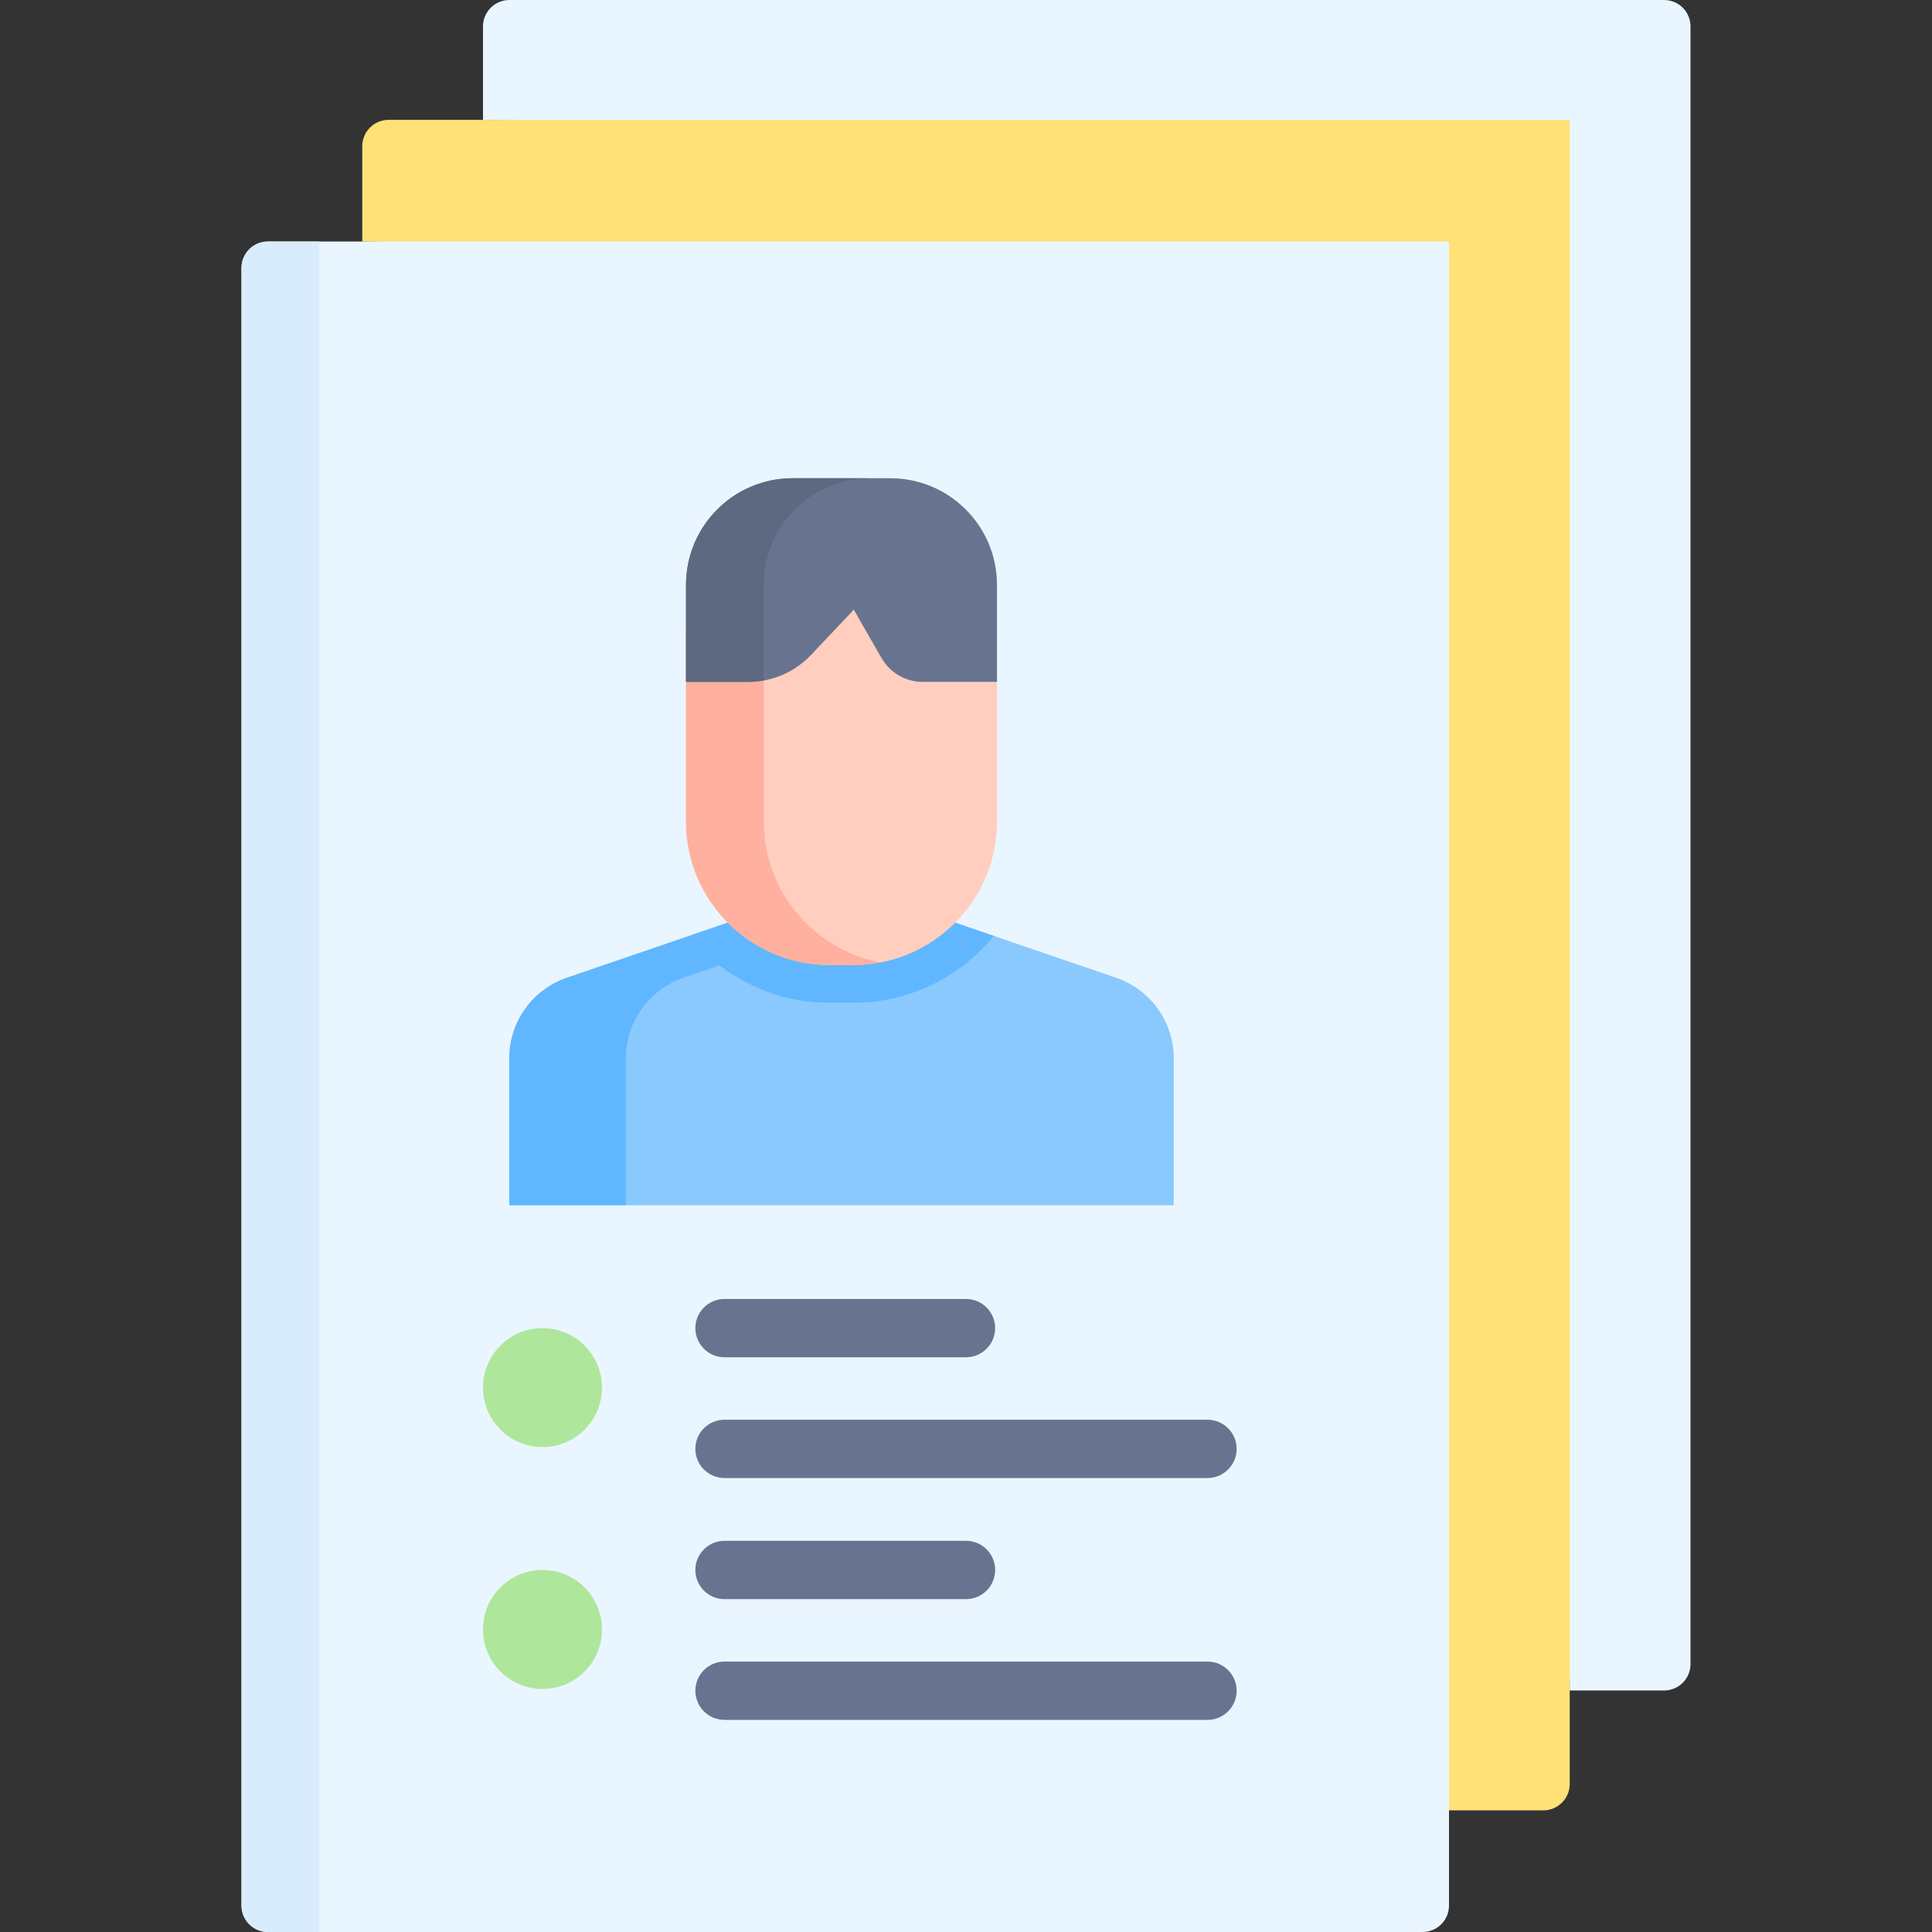 <svg id="Capa_1" enable-background="new 0 0 512 512" height="512" viewBox="0 0 512 512" width="512" xmlns="http://www.w3.org/2000/svg"><rect x="0" y="0" width="512" height="512" fill="#333333" stroke="none"/><path d="m127.998 31.76v-24.76c0-3.866 3.134-7 7-7h306.005c3.866 0 7 3.134 7 7v433.995c0 3.866-3.134 7-7 7h-25.008l-3.995-412.068z" fill="#eaf6ff"/><g><path d="m96 64.005v-25.245c0-3.866 3.134-7 7-7h312.995v441.005c0 3.866-3.134 7-7 7h-24.997l-4.151-411.279z" fill="#ffe177"/><path d="m376.999 511.998h-305.997c-3.866 0-7-3.134-7-7v-433.996c0-3.866 3.134-7 7-7h312.997v440.996c0 3.866-3.134 7-7 7z" fill="#eaf6ff"/><path d="m84.601 64.005v447.995h-13.604c-3.866 0-7-3.134-7-7v-433.995c0-3.866 3.134-7 7-7z" fill="#d8ecfe"/><circle cx="143.765" cy="367.732" fill="#aee69c" r="15.764"/><circle cx="143.765" cy="431.825" fill="#aee69c" r="15.764"/><path d="m311.06 280.48v38.92h-176.1v-38.92c0-9.65 6.13-18.24 15.27-21.37l32.4-11.08 16.36-5.6h48.03l16.36 5.6 32.4 11.08c9.14 3.13 15.28 11.72 15.28 21.37z" fill="#8ac9fe"/><path d="m229.897 242.432-48.758 16.679c-9.138 3.132-15.278 11.713-15.278 21.376v38.91h-30.905v-38.91c0-9.663 6.14-18.244 15.278-21.376l48.758-16.679z" fill="#60b7ff"/><path d="m263.38 248.03c-8.82 10.8-22.23 17.71-37.23 17.71h-6.29c-15 0-28.41-6.91-37.23-17.71l16.36-5.6h48.03z" fill="#60b7ff"/><path d="m181.8 167.68v50.003c0 21.02 17.04 38.061 38.061 38.061h6.291c21.02 0 38.061-17.04 38.061-38.061v-50.003c0-6.437-5.218-11.656-11.656-11.656h-59.101c-6.437.001-11.656 5.219-11.656 11.656z" fill="#ffcebf"/><path d="m233.307 255.063c-2.318.453-4.718.68-7.16.68h-6.284c-21.026 0-38.065-17.039-38.065-38.055v-50.005c0-6.439 5.223-11.662 11.662-11.662h20.604c-6.439 0-11.662 5.223-11.662 11.662v50.005c0 18.574 13.3 34.037 30.905 37.375z" fill="#ffb09e"/><path d="m181.8 180.706h16.521c6.297 0 12.316-2.593 16.641-7.17l11.304-11.962 7.342 12.805c2.244 3.914 6.41 6.327 10.922 6.327h19.682v-25.716c0-15.605-12.65-28.256-28.256-28.256h-25.901c-15.605 0-28.256 12.65-28.256 28.256v25.716z" fill="#68748f"/><path d="m210.056 126.733h20.604c-15.607 0-28.258 12.651-28.258 28.258v25.342c-1.339.247-2.699.371-4.079.371h-16.524v-25.713c-.001-15.608 12.65-28.258 28.257-28.258z" fill="#5d6980"/><g><g><path d="m256 359.694h-63.999c-4.267 0-7.726-3.459-7.726-7.726s3.459-7.726 7.726-7.726h63.999c4.268 0 7.726 3.459 7.726 7.726.001 4.266-3.458 7.726-7.726 7.726z" fill="#68748f"/></g></g><g><g><path d="m319.999 391.694h-127.998c-4.267 0-7.726-3.459-7.726-7.726s3.459-7.726 7.726-7.726h127.998c4.268 0 7.726 3.459 7.726 7.726.001 4.266-3.458 7.726-7.726 7.726z" fill="#68748f"/></g></g><g><g><path d="m256 423.787h-63.999c-4.267 0-7.726-3.459-7.726-7.726s3.459-7.726 7.726-7.726h63.999c4.268 0 7.726 3.459 7.726 7.726.001 4.267-3.458 7.726-7.726 7.726z" fill="#68748f"/></g></g><g><g><path d="m319.999 455.787h-127.998c-4.267 0-7.726-3.459-7.726-7.726s3.459-7.726 7.726-7.726h127.998c4.268 0 7.726 3.459 7.726 7.726.001 4.267-3.458 7.726-7.726 7.726z" fill="#68748f"/></g></g></g></svg>
